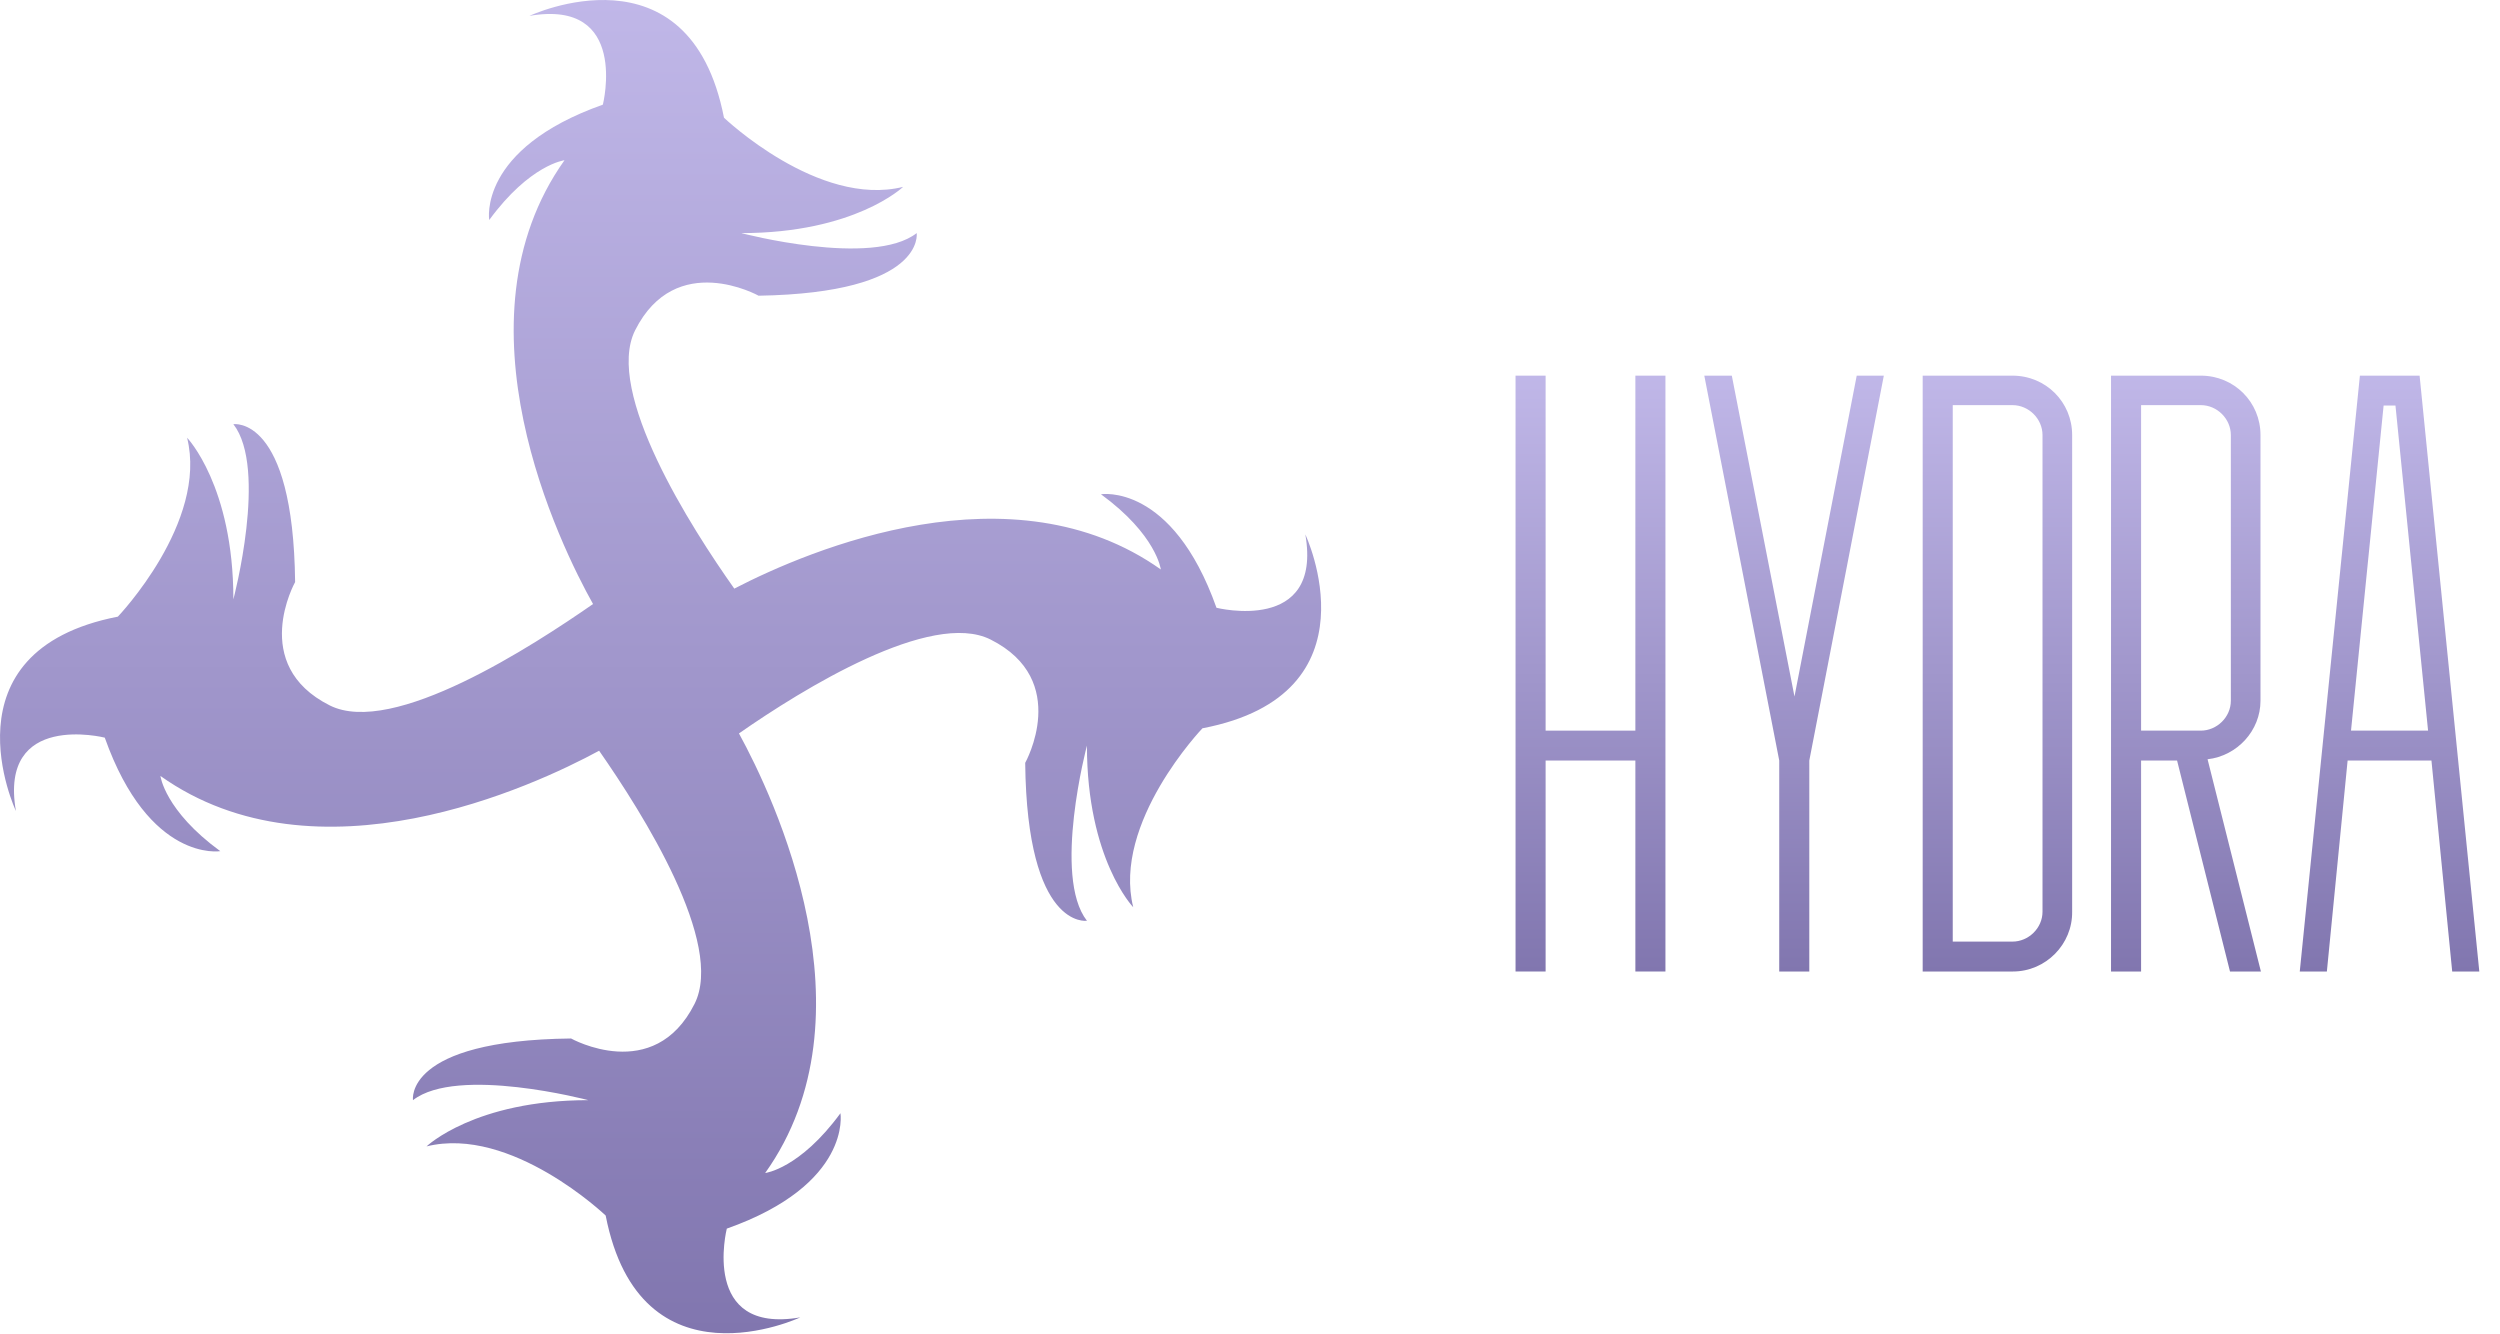 <svg width="193" height="103" viewBox="0 0 193 103" fill="none" xmlns="http://www.w3.org/2000/svg">
<g clip-path="url(#clip0_1571_65)">
<path d="M100.772 41.258C102.108 48.976 93.912 46.92 93.912 46.92C90.482 37.255 84.994 38.156 84.994 38.156C89.291 41.294 89.616 43.963 89.616 43.963C78.17 35.848 62.608 42.376 56.687 45.441C53.365 40.753 46.649 30.258 49.032 25.498C52.173 19.259 58.564 22.829 58.564 22.829C71.49 22.613 70.768 17.996 70.768 17.996C67.338 20.665 57.228 17.996 57.228 17.996C66.002 17.996 69.721 14.426 69.721 14.426C63.186 16.049 55.892 9.088 55.892 9.088C53.221 -4.58 40.872 1.226 40.872 1.226C48.599 -0.108 46.541 8.079 46.541 8.079C36.864 11.505 37.767 16.986 37.767 16.986C40.908 12.695 43.58 12.37 43.58 12.37C34.734 24.812 43.255 42.123 45.783 46.631C41.161 49.841 30.329 56.91 25.455 54.457C19.209 51.32 22.783 44.936 22.783 44.936C22.639 32.025 18.017 32.747 18.017 32.747C20.689 36.173 18.017 46.271 18.017 46.271C18.017 37.507 14.443 33.792 14.443 33.792C16.067 40.32 9.099 47.605 9.099 47.605C-4.585 50.274 1.228 62.608 1.228 62.608C-0.108 54.89 8.088 56.946 8.088 56.946C11.518 66.611 17.006 65.71 17.006 65.71C12.71 62.572 12.384 59.903 12.384 59.903C24.48 68.486 41.197 60.697 46.252 57.956C49.646 62.824 55.965 72.85 53.618 77.502C50.477 83.742 44.086 80.171 44.086 80.171C31.16 80.316 31.882 84.932 31.882 84.932C35.312 82.263 45.422 84.932 45.422 84.932C36.648 84.932 32.929 88.502 32.929 88.502C39.464 86.879 46.758 93.84 46.758 93.84C49.429 107.508 61.778 101.702 61.778 101.702C54.051 103.036 56.109 94.85 56.109 94.85C65.786 91.423 64.883 85.942 64.883 85.942C61.742 90.233 59.07 90.558 59.07 90.558C67.735 78.404 59.756 61.562 57.048 56.621C61.958 53.195 71.888 47.064 76.473 49.372C82.719 52.51 79.145 58.893 79.145 58.893C79.289 71.804 83.911 71.083 83.911 71.083C81.239 67.657 83.911 57.559 83.911 57.559C83.911 66.323 87.485 70.037 87.485 70.037C85.861 63.51 92.829 56.224 92.829 56.224C106.586 53.592 100.772 41.258 100.772 41.258Z" fill="url(#paint0_linear_1571_65)"/>
</g>
<path d="M117 29H119.321V56.405H126.251V29H128.572V75H126.251V58.713H119.321V75H117V29Z" fill="url(#paint1_linear_1571_65)"/>
<path d="M145.431 29L139.678 58.713V75H137.357V58.713L131.572 29H133.696L138.534 53.772L143.339 29H145.431Z" fill="url(#paint2_linear_1571_65)"/>
<path d="M155.394 75H148.431V29H155.361C157.944 29 159.97 31.048 159.97 33.584V70.384C160.003 72.887 157.944 75 155.394 75ZM150.752 31.308V72.692H155.361C156.603 72.692 157.682 71.652 157.682 70.384V33.584C157.682 32.348 156.636 31.276 155.361 31.276H150.752V31.308Z" fill="url(#paint3_linear_1571_65)"/>
<path d="M174.542 75H172.156L168.07 58.713H165.292V75H162.971V29H169.901C172.483 29 174.51 31.048 174.51 33.584V54.097C174.51 56.405 172.712 58.355 170.424 58.615L174.542 75ZM165.292 56.405H169.901C171.143 56.405 172.221 55.365 172.221 54.097V33.584C172.221 32.348 171.175 31.276 169.901 31.276H165.292V56.405Z" fill="url(#paint4_linear_1571_65)"/>
<path d="M181.236 58.713L179.634 75H177.542L182.184 29H186.793L191.402 75H189.31L187.708 58.713H181.236ZM184.93 31.308H184.015L181.498 56.405H187.447L184.93 31.308Z" fill="url(#paint5_linear_1571_65)"/>
<defs>
<linearGradient id="paint0_linear_1571_65" x1="50.997" y1="0.001" x2="50.997" y2="102.927" gradientUnits="userSpaceOnUse">
<stop stop-color="#C0B7E8"/>
<stop offset="1" stop-color="#8176AF"/>
</linearGradient>
<linearGradient id="paint1_linear_1571_65" x1="122.786" y1="29" x2="122.786" y2="75" gradientUnits="userSpaceOnUse">
<stop stop-color="#C0B7E8"/>
<stop offset="1" stop-color="#8176AF"/>
</linearGradient>
<linearGradient id="paint2_linear_1571_65" x1="138.502" y1="29" x2="138.502" y2="75" gradientUnits="userSpaceOnUse">
<stop stop-color="#C0B7E8"/>
<stop offset="1" stop-color="#8176AF"/>
</linearGradient>
<linearGradient id="paint3_linear_1571_65" x1="154.201" y1="29" x2="154.201" y2="75" gradientUnits="userSpaceOnUse">
<stop stop-color="#C0B7E8"/>
<stop offset="1" stop-color="#8176AF"/>
</linearGradient>
<linearGradient id="paint4_linear_1571_65" x1="168.757" y1="29" x2="168.757" y2="75" gradientUnits="userSpaceOnUse">
<stop stop-color="#C0B7E8"/>
<stop offset="1" stop-color="#8176AF"/>
</linearGradient>
<linearGradient id="paint5_linear_1571_65" x1="184.472" y1="29" x2="184.472" y2="75" gradientUnits="userSpaceOnUse">
<stop stop-color="#C0B7E8"/>
<stop offset="1" stop-color="#8176AF"/>
</linearGradient>
<clipPath id="clip0_1571_65">
<rect width="102" height="103" fill="white"/>
</clipPath>
</defs>
</svg>
